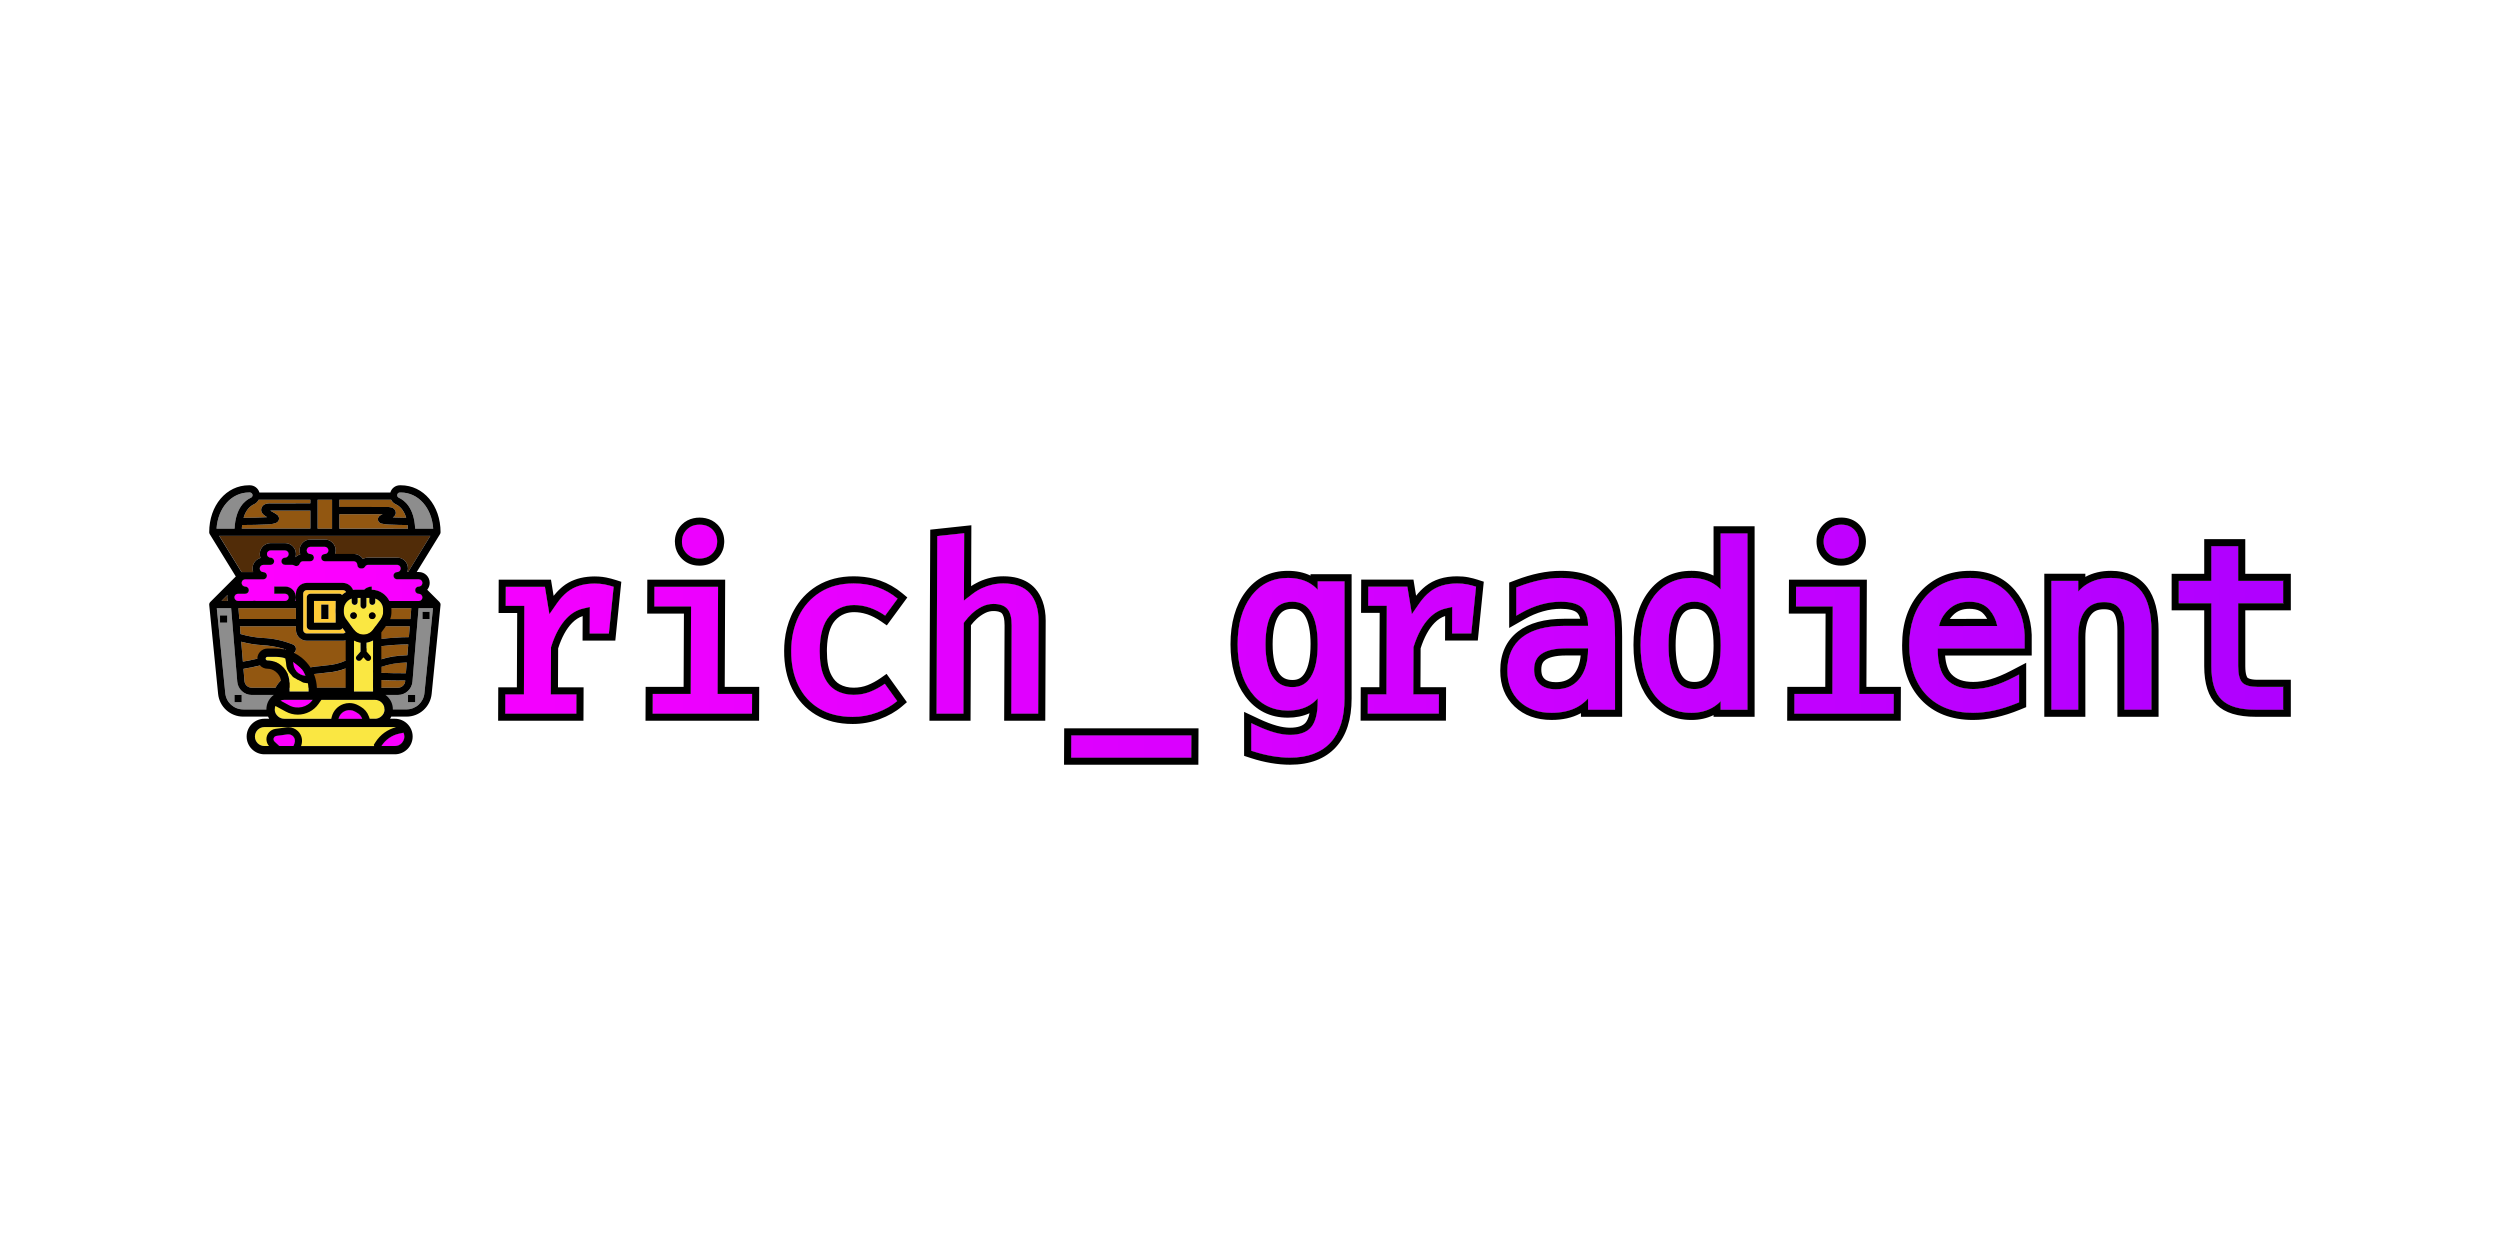<?xml version="1.0" encoding="UTF-8"?>
<svg id="rich-gradient-transparenty" xmlns="http://www.w3.org/2000/svg" viewBox="0 0 1280 640">
  <defs>
    <linearGradient id='a' gradientUnits='objectBoundingBox' x1='0' y1='0' x2='1' y2='1'>
      <stop offset='0' stop-color='#ff00ff'>
        <animate attributeName="stop-color"
          values="#ff00ff;#af00ff;#5f00ff;#0090ff;#00ffff;#00ff00;#99ff00;#ffff00;#ff8800;#ff0000;#ff00ff;"
          dur="20s" repeatCount="indefinite">
        </animate>
      </stop>
      <stop offset='10' stop-color='#af00ff'>
        <animate attributeName="stop-color"
          values="#af00ff;#5f00ff;#0088ff;#00ffff;#00ff00;#99ff00;#ffff00;#ff8800;#ff0000;#ff00ff;#af00ff;"
          dur="20s" repeatCount="indefinite">
        </animate>
      </stop>
      <stop offset='20' stop-color='#5f00ff'>
        <animate attributeName="stop-color"
          values="#5f00ff;#0090ff;#00ffff;#00ff00;#99ff00;#ffff00;#ff8800;#ff0000;#ff00ff;#af00ff;#5f00ff;"
          dur="20s" repeatCount="indefinite">
        </animate>
      </stop>
      <animateTransform attributeName="gradientTransform" type="rotate" from="0 .5 .5"
        to="360 .5 .5"
        dur="20s" repeatCount="indefinite" />
    </linearGradient>
    <linearGradient id='b' gradientUnits='objectBoundingBox' x1='0' y1='1' x2='1' y2='1'>
      <stop offset='0' stop-color='#ff00ff'>
        <animate attributeName="stop-color"
          values="#ff00ff;#af00ff;#5f00ff;#0090ff;#00ffff;#00ff00;#99ff00;#ffff00;#ff8800;#ff0000;#ff00ff;"
          dur="20s" repeatCount="indefinite">
        </animate>
      </stop>
      <stop offset='20' stop-color='#af00ff' stop-opacity="10">
        <animate attributeName="stop-color"
          values="#af00ff;#5f00ff;#0088ff;#00ffff;#00ff00;#99ff00;#ffff00;#ff8800;#ff0000;#ff00ff;#af00ff;"
          dur="20s" repeatCount="indefinite">
        </animate>
      </stop>
      <animateTransform attributeName="gradientTransform" type="rotate"
        values="360 .5 .5;0 .5 .5" class="ignore"
        dur="20s" repeatCount="indefinite" />
    </linearGradient>
    <radialGradient id="radial-gradient" cx="640" cy="320" fx="640" fy="320" r="432.15"
      gradientTransform="translate(0 128) scale(1 .6)" gradientUnits="userSpaceOnUse">
      <stop offset="0" stop-color="#4c4c4c" />
      <stop offset="1" stop-color="#000" />
    </radialGradient>
    <style>
      .gradient-a {
      fill: url(#a);
      }

      .gradient-b {
      fill: url(#b);
      }

      .dark-brown {
      fill: #512c08;
      }

      .cls-2 {
      fill: url(#radial-gradient);
      }

      .brass {
      fill: #ffcb37;
      }

      .light-brown {
      fill: #925711;
      }

      .cls-5 {
      fill: #fff;
      }

      .yellow {
      fill: #fae742;
      }

      .metal {
      fill: #8d8d8d;
      }

      .black {
      fill: #000;
      }
    </style>
  </defs>
  <path id="light-brown" class="light-brown"
    d="M144.77,333.26c-6.61,2.5-13.45,4.34-20.42,5.5l-.85-10.19c3.53.94,7.15,1.55,10.8,1.76,4.12.23,8.2.97,12.14,2.2-.52.26-1.09.5-1.67.73ZM190.4,343.93c.04.17.2.29.37.28,6.17.47,11.08.49,17.05.49l.46-5.51c-7.14.24-12.5,1.56-17.55,4.28-.18.09-.37.2-.32.45ZM140.41,316.94h11.11v-5.55h-29.45l.46,5.55h17.88ZM186.72,332.27c-.11,2.89-1.65,5.54-4.11,7.07-4.37,2.85-9.39,4.56-14.6,4.96-1.13.14-2.27.27-3.4.39-3.62.27-7.2.91-10.69,1.91-1.91.62-6,2.27-8.5,5.51h58.36c1.92-.01,3.52-1.48,3.69-3.39l.03-.31c-5.91,0-10.81-.03-16.97-.5-2.23-.11-3.95-2.02-3.84-4.25.07-1.44.91-2.74,2.19-3.4,5.76-3.1,11.73-4.56,19.69-4.77l.46-5.57c-7.49.1-14.96.83-22.32,2.22v.13ZM210.12,316.94l.46-5.55h-29.45v11.11c0,3.07-2.49,5.55-5.55,5.55h-18.51c-3.07,0-5.55-2.49-5.55-5.55v-1.85h-28.68l.28,3.31c.06.23.11.46.16.71,3.71,1.09,7.53,1.76,11.39,1.98,5.17.22,10.26,1.32,15.07,3.24,1.32.39,2.08,1.78,1.69,3.1-.15.5-.45.95-.87,1.27-1.32,1.06-2.8,1.88-4.4,2.45-6.96,2.64-14.16,4.57-21.5,5.76l.52,6.26c.17,1.91,1.77,3.38,3.69,3.39h12.21c2.03-3.98,6.21-7.23,11.7-9.03,3.73-1.08,7.56-1.78,11.44-2.07,1.11-.12,2.22-.25,3.33-.39,4.58-.31,9.01-1.78,12.87-4.26.81-.6,2.68-2.18,2.62-3.97v-.19c-.3-1.74.88-3.38,2.62-3.66.12-.02.25-.03.37-.04,7.7-1.45,15.5-2.21,23.33-2.3l.46-5.57h-24.98v-3.7h25.29ZM201.49,270.67h7.23c.04-.07.08-.14.11-.21-.04-.57-.09-1.12-.15-1.64-3.66-.01-4.9-.06-9-.23l-.51-.02c-1.31,0-2.6-.18-3.87-.51-.63-.16-1.18-.55-1.53-1.09-.27-.49-.35-1.07-.23-1.62.21-.69.71-1.26,1.36-1.58.34-.19.69-.35,1.04-.51-6.54,0-15.48,0-22.21,0v7.4h27.76ZM197.89,259.58c.74-.04,1.48.02,2.21.19,1.5.21,2.59,1.52,2.53,3.03-.16.9-.72,1.69-1.52,2.14,2.83.12,4.17.16,6.85.18-1.3-4.35-3.65-6.15-5.26-6.88-1.1-.49-1.96-1.34-2.48-2.37h-26.49v3.7c7.31,0,17.23,0,23.85.01h.32ZM135.06,263.61c-.73-.57-1.22-1.41-1.35-2.33-.05-1.51.94-2.86,2.39-3.28.76-.23,1.55-.32,2.35-.28h.32c6.04-.01,13.52-.01,20.15-.01v-1.85h-26.49c-.53,1.03-1.39,1.88-2.48,2.37-1.6.73-3.96,2.53-5.25,6.88,4.3-.02,7.93-.09,12.06-.31-.6-.34-1.17-.74-1.7-1.18ZM158.92,261.41c-6.63,0-14.11,0-20.14.02h-.44c.37.23.78.45,1.19.68.73.38,1.44.81,2.11,1.28,1.07.62,1.51,1.94,1.03,3.07-.3.61-.84,1.08-1.48,1.31-1.28.45-2.63.69-3.99.7-4.55.25-8.46.32-13.25.33-.07.59-.13,1.2-.16,1.85h35.12v-9.25ZM170.03,255.86h-7.4v14.81h7.4v-14.81Z" />
  <path id="dark-brown" class="dark-brown"
    d="M116.35,306.15c.07.88.31,1.54.31,1.54h-3.25l3.09-3.09s-.21.67-.15,1.54ZM220.27,274.39s-.01,0-.02-.01h-107.99l11.4,18.52s.07,0,.1,0h5.87c-1.02-2.89.49-6.06,3.38-7.09.13-.05.26-.09.39-.12-1.13-2.85.27-6.08,3.12-7.21.65-.26,1.34-.39,2.05-.39h7.4c3.07,0,5.55,2.49,5.55,5.55,0,.57-.09,1.14-.26,1.68,0,0,0,0,0,0,.69-.71,1.55-1.22,2.5-1.48-.26-.65-.39-1.35-.39-2.05,0-3.07,2.49-5.55,5.55-5.55h7.4c3.07,0,5.55,2.49,5.55,5.55,0,.63-.11,1.26-.32,1.85h9.57c1.9,0,3.67.97,4.68,2.57.83-.47,1.77-.72,2.72-.72h14.81c3.07,0,5.55,2.49,5.55,5.55,0,.63-.11,1.26-.32,1.85h.41l11.33-18.43s-.04-.05-.06-.07Z" />
  <path id="grey" class="metal"
    d="M214.45,311.39h-.06s-.06.08-.09.13l-3.12,37.5c-.34,3.83-3.54,6.77-7.39,6.79h-74.92c-3.84-.02-7.04-2.96-7.38-6.79l-3.13-37.46c-.06-.06-.12-.11-.18-.17h-7.18l4.35,43.5c.46,4.74,4.45,8.34,9.21,8.33h83.55c4.76.01,8.75-3.59,9.21-8.33l4.36-43.5h-7.22ZM116.35,318.8h-3.7v-3.7h3.7v3.7ZM123.75,359.52h-3.7v-3.7h3.7v3.7ZM212.6,359.52h-3.7v-3.7h3.7v3.7ZM216.3,316.94v-3.7h3.7v3.7h-3.7ZM110.86,270.67c.72-10.67,7.61-18.51,16.6-18.51h.46c.77,0,1.4.63,1.4,1.41-.01.57-.36,1.08-.89,1.3-2.96,1.35-7.82,5.17-8.33,15.81h-9.24ZM221.79,270.67h-9.24c-.51-10.64-5.37-14.46-8.33-15.81-.53-.22-.87-.73-.88-1.3,0-.77.63-1.4,1.4-1.4h.45c8.98,0,15.88,7.84,16.6,18.51ZM208.83,270.34c-.17-.49-.29-1.01-.37-1.52.08,0,.15,0,.24,0,.06.49.1.99.14,1.52ZM129.33,258.55c-.14.14-.27.28-.43.42-.29.26-.7.52-1.17.79.55-.53,1.09-.92,1.59-1.21Z" />
  <path id="brass-lock" class="brass"
    d="M179.17,319.58l-1.74-2.38-.22-.29c-.75-1.02-1.14-2.23-1.14-3.49v-1.34c0-1.42.52-2.72,1.36-3.74.17-.21.36-.41.55-.59,0,0,.01,0,.02-.01.19-.17.39-.34.6-.49.05-.03.1-.06.15-.1.01,0,.02-.01.03-.02.13-.09.26-.17.4-.24-.08.84-.25,1.82-.58,2.56-.09.19-.19.37-.29.55.16-.08.33-.18.48-.27-.25,2.25.68,6.99.38,9.86ZM171.82,312.08v1.34c0,.34.02.67.05,1v4.38h-11.11v-11.11h11.11v3.34c-.04.34-.05.69-.05,1.05ZM168.18,309.54h-3.7v7.4h3.7v-7.4ZM173.73,322.5h-14.81c-1.02,0-1.85-.83-1.85-1.85v-14.81c0-1.02.83-1.85,1.85-1.85h14.81c.55,0,1.04.25,1.38.63.63-.58,1.33-1.09,2.09-1.51-.31-.58-.92-.97-1.62-.97h-18.51c-1.02,0-1.85.83-1.85,1.85v18.51c0,1.02.83,1.85,1.85,1.85h18.51c.54,0,1.02-.24,1.36-.61l-1.6-2.2c-.32.57-.91.96-1.61.96Z" />
  <path id="yellow" class="yellow"
    d="M136.02,337.23c0-.5.42-.92.93-.92h4.27c1.91,0,3.81.33,5.6.96l.41,3.36c.52,4.21,3.82,7.6,8.03,8.25l2.33.36c.29,1.23.44,2.51.44,3.8v1.01h-9.76v-4.38c0-3.5-1.57-6.77-4.3-8.97l-.2-.16c-1.92-1.55-4.34-2.4-6.81-2.4-.51,0-.93-.41-.93-.92ZM138.57,381.96l-.04-.03c-.97-.89-1.52-2.16-1.52-3.47,0-2.35,1.76-4.37,4.1-4.69l5.65-.78c1.97-.27,4,.41,5.41,1.81,1.77,1.77,2.35,4.43,1.46,6.78l-.15.37h38.34c2.31-4.7,6.61-8.12,11.81-9.27l.18-.04s-.01-.06-.02-.09c0,0,0,0,0,0-.25-.09-.51-.17-.78-.22-.28-.05-.56-.08-.85-.08h-13.53c-.37,0-.75,0-1.14,0h-28.52s-.06.02-.09.02c-.28.05-.72.03-1.24-.02h-22.28c-2.68,0-4.85,2.18-4.85,4.85s2.17,4.85,4.85,4.85h3.2ZM188.59,368.01h3.44c2.68,0,4.86-2.17,4.86-4.85s-2.18-4.85-4.86-4.85h-28.32l-.72,1.16c-2.33,3.75-6.36,5.83-10.51,5.83-2,0-4.03-.49-5.9-1.5l-5.36-2.91c-.36.67-.57,1.45-.57,2.27,0,2.68,2.18,4.85,4.86,4.85h24.74c.47-3.16,2.66-5.87,5.74-6.95,2.4-.84,5.06-.61,7.27.66l1.14.65c2.15,1.23,3.65,3.3,4.19,5.65ZM177.22,316.91c-.75-1.02-1.14-2.23-1.14-3.49v-1.34c0-2.59,1.68-4.8,4.01-5.6v1.73c0,.84.68,1.52,1.52,1.52s1.52-.68,1.52-1.52v-2.06h1.48v3.93c0,.84.68,1.52,1.52,1.52s1.52-.68,1.52-1.52v-3.93h1.48v2.06c0,.84.68,1.52,1.52,1.52s1.52-.68,1.52-1.52v-1.73c2.33.81,4.01,3.01,4.01,5.6v1.34c0,1.26-.39,2.47-1.14,3.49l-4.07,5.57c-1.12,1.53-2.93,2.45-4.83,2.45s-3.71-.92-4.83-2.45l-4.07-5.57ZM188.84,315.26c0,.95.78,1.73,1.74,1.73s1.74-.78,1.74-1.73-.78-1.73-1.74-1.73-1.74.78-1.74,1.73ZM179.24,315.19c0,.95.78,1.73,1.74,1.73s1.74-.78,1.74-1.73-.78-1.73-1.74-1.73-1.74.78-1.74,1.73ZM184.6,333.61v-4.56c-1.18-.18-2.32-.56-3.36-1.12v26.13h9.76v-26.13c-1.04.56-2.17.95-3.36,1.12v4.56l1.98,2.23c.55.63.5,1.58-.13,2.14-.29.26-.65.39-1.01.39-.42,0-.84-.18-1.14-.51l-1.23-1.38-1.23,1.38c-.3.33-.72.51-1.14.51-.36,0-.72-.13-1.01-.39-.63-.55-.68-1.51-.12-2.14l1.98-2.23Z" />
  <path id="gradient-a" class="gradient-a"
    d="M154.54,342.65c.17.22.33.44.48.66.02.02.03.05.05.07.14.2.27.41.38.6.33.58.64,1.22,1.01,2.02l-.25-.04s0,0,0,0l-.49-.07c-.67-.1-1.29-.32-1.88-.6,0,0,0,0,0,0-.73-.36-1.38-.85-1.93-1.45h0c-.89-.97-1.5-2.21-1.67-3.57l-.17-1.41c.59.36,2.22,1.73,2.76,2.17.74.59,1.27,1.11,1.71,1.63ZM279,300.43h-20.05l-.04,9.78h9.53l-.19,45.33h-9.53l-.04,9.85h36.41l.04-9.85h-13.11l.1-24.12.12-.39c1.97-6.26,4.67-11.17,8.02-14.61,2.44-2.5,5.24-4.13,8.33-4.84l3.35-.77h0l-.06,13.55h9.84l2.44-23.93c-1.51-.49-3.05-.89-4.58-1.2-1.52-.31-3.27-.46-5.19-.46-5.64,0-10.31,1.44-13.89,4.27-1.96,1.55-3.77,3.52-5.4,5.86l-3.84,5.54h0s0,0,0,0l-2.29-14.01ZM148.03,361.13c4.18,2.28,9.37,1.02,12.08-2.82h-14.6c-.69,0-1.34.15-1.93.4l4.45,2.42ZM151.52,307.69v-1.85c0,.65-.12,1.27-.32,1.85h.32ZM201.49,294.73c0-1.02.83-1.85,1.85-1.85.13,0,.25-.01.37-.04.84-.17,1.48-.92,1.48-1.81s-.63-1.64-1.48-1.81c-.12-.02-.25-.04-.37-.04h-14.81c-.66,0-1.26.35-1.59.93-.33.57-.94.92-1.6.93h-.51c-1.02,0-1.85-.83-1.85-1.85s-.83-1.85-1.85-1.85h-14.81c-1.02,0-1.85-.83-1.85-1.85s.83-1.85,1.85-1.85,1.85-.83,1.85-1.85-.83-1.85-1.85-1.85h-7.4c-1.02,0-1.85.83-1.85,1.85s.83,1.85,1.85,1.85,1.85.83,1.85,1.85-.83,1.85-1.85,1.85h-3.7c-.78,0-1.48.51-1.74,1.25-.34.96-1.39,1.47-2.36,1.13-.15-.05-.29-.12-.42-.21-.31-.21-.67-.32-1.04-.32h-3.7c-1.02,0-1.85-.83-1.85-1.85s.83-1.85,1.85-1.85,1.85-.83,1.85-1.85-.83-1.85-1.85-1.85h-7.4c-1.02,0-1.85.83-1.85,1.85s.83,1.85,1.85,1.85,1.85.83,1.85,1.85-.83,1.85-1.85,1.85h-3.7c-1.02,0-1.85.83-1.85,1.85s.83,1.85,1.85,1.85,1.85.83,1.85,1.85-.83,1.85-1.85,1.85h-9.25c-1.02,0-1.85.83-1.85,1.85s.83,1.85,1.85,1.85,1.85.83,1.85,1.85-.83,1.85-1.85,1.85h-3.7c-1.02,0-1.85.83-1.85,1.85s.83,1.85,1.85,1.85h7.4c.16,0,.31-.03.46-.07.3-.08.62-.08.93,0,.15.04.3.07.46.07h14.81c1.02,0,1.85-.83,1.85-1.85s-.83-1.85-1.85-1.85h-5.55v-3.7h5.55c3.07,0,5.55,2.49,5.55,5.55v-1.85c0-3.07,2.49-5.55,5.55-5.55h18.21s.33,0,.33,0c.25,0,.5.03.74.06.49.07.97.2,1.41.39.14.06.27.13.41.2.03.01.05.02.08.04.08.04.15.09.22.13.08.05.16.09.24.14.3.2.58.43.83.69,0,0,0,0,0,0,.12.12.23.24.34.37h0c.1.12.19.25.28.38.01.02.02.03.03.04h0s.04.07.06.1c0,0,0,0,0,0,.07.11.15.23.21.35h0c.03.05.05.11.08.16.05.11.11.21.15.32,0,0,0,0,0,0,.02.05.04.1.05.15.42-.05.85-.09,1.29-.09h4.44c.5-.5,1.1-.9,1.76-1.17.02,0,.04-.01.06-.02.15-.06.3-.12.45-.16.04-.01.08-.02.12-.03.13-.04.27-.08.4-.1.08-.02.17-.03.25-.04.1-.02.2-.03.3-.04.19-.02.37-.03.57-.03v1.62c3.97.08,7.39,2.42,9.01,5.79h15.05c1.02,0,1.85-.83,1.85-1.85s-.83-1.85-1.85-1.85c-.26,0-.5-.05-.72-.15-.66-.28-1.13-.94-1.13-1.71s.47-1.42,1.13-1.71c.22-.09.47-.15.72-.15,1.02,0,1.85-.83,1.85-1.85s-.83-1.85-1.85-1.85h-11.11c-1.02,0-1.85-.83-1.85-1.85ZM942.64,285.97c2.73,0,4.87-.82,6.56-2.52,1.69-1.69,2.51-3.72,2.52-6.21.01-2.48-.8-4.49-2.47-6.15-1.67-1.65-3.81-2.46-6.54-2.46s-4.77.8-6.47,2.46c-1.71,1.66-2.54,3.67-2.55,6.15-.01,2.49.81,4.52,2.5,6.21,1.69,1.7,3.8,2.52,6.45,2.52ZM548.43,387.91h61.51l.05-11.38h-61.51l-.05,11.38ZM182.9,365l-1.14-.66c-1.44-.83-3.18-.98-4.75-.42-.23.08-.45.18-.67.29-.11.06-.21.12-.32.18-.1.06-.2.11-.3.18-.15.1-.29.21-.42.32-.04.04-.09.07-.14.11-.16.14-.31.29-.45.44-.01.02-.03.03-.05.05-.62.69-1.07,1.53-1.3,2.45,0,.03.02.05.03.08h12.04c-.46-1.25-1.33-2.33-2.53-3.01ZM515.78,311.78c1.46,1.7,2.2,4.52,2.18,8.4l-.19,45.22h13.78l.2-47.36c.03-6.08-1.47-10.88-4.44-14.25-2.96-3.36-7.55-5.07-13.64-5.07-3.71,0-7.37.82-10.89,2.43-1.71.78-3.33,1.77-4.84,2.93l-4.41,3.4h0s0,0,0,0l.14-34.48-13.79,1.48-.38,90.92h13.78l.19-46.47.53-.72c1.03-1.4,2.24-2.75,3.58-4,1.58-1.46,3.32-2.67,5.18-3.6,1.89-.93,3.81-1.38,5.88-1.38h0c3.27,0,5.66.86,7.13,2.55ZM367.42,355.3l.23-54.87h-32.6l-.04,10.09h18.82l-.19,44.78h-19.44l-.04,10.09h50.88l.04-10.09h-17.65ZM351.66,283.45c1.69,1.7,3.8,2.52,6.45,2.52s4.87-.82,6.56-2.52c1.69-1.69,2.51-3.72,2.52-6.21.01-2.48-.8-4.49-2.47-6.15-1.67-1.65-3.81-2.46-6.54-2.46s-4.77.8-6.47,2.46c-1.71,1.66-2.54,3.67-2.55,6.15-.01,2.49.81,4.52,2.5,6.21ZM459.42,358.93l-6.36-8.86c-2.37,1.67-4.9,3.05-7.52,4.09-2.62,1.04-5.48,1.57-8.5,1.57h0c-3.34,0-6.36-.76-8.97-2.24-2.64-1.51-4.66-3.87-6.15-7.2-1.48-3.29-2.22-7.68-2.2-13.07.03-8.04,1.7-14.02,4.97-17.78,3.26-3.75,7.5-5.66,12.61-5.66h0c2.77,0,5.51.47,8.14,1.38,2.63.92,5.25,2.27,7.77,4.02l6.37-8.68c-3.09-2.57-6.54-4.53-10.25-5.84-3.71-1.3-7.83-1.96-12.24-1.96-6.65,0-12.43,1.52-17.18,4.52-4.75,3-8.44,7.14-10.97,12.3-2.53,5.17-3.83,11.12-3.86,17.69-.03,6.73,1.21,12.71,3.68,17.78,2.47,5.06,6.09,9.04,10.77,11.84,4.68,2.8,10.41,4.22,17.02,4.22,4.29,0,8.5-.76,12.52-2.24,4.03-1.49,7.5-3.47,10.33-5.88ZM674.64,297.63h13.75v59.98c0,9.78-2.39,17.34-7.09,22.49-4.75,5.19-11.75,7.82-20.81,7.82-2.91,0-5.99-.27-9.16-.81-3.16-.53-6.36-1.32-9.51-2.35l-1.2-.39v-14.16l2.48,1.17c3.54,1.66,6.78,2.9,9.65,3.69,2.81.77,5.41,1.16,7.74,1.16,4.97,0,8.6-1.31,10.77-3.9,2.24-2.68,3.38-7.12,3.38-13.22v-1.52c-1.2,1.36-2.55,2.5-4.05,3.4-3.09,1.87-6.86,2.82-11.22,2.82-7.84,0-14.18-3.18-18.86-9.46-4.56-6.12-6.87-14.35-6.87-24.47s2.31-18.41,6.87-24.53c4.68-6.28,11.02-9.46,18.86-9.46,4.3,0,8.03.88,11.07,2.63,1.54.88,2.94,2.01,4.2,3.37v-4.27ZM674.64,329.88c0-7.33-1.18-12.92-3.5-16.62-2.19-3.49-5.29-5.18-9.48-5.18-4.44,0-7.72,1.71-10.04,5.21-2.44,3.69-3.67,9.27-3.67,16.58s1.25,12.91,3.7,16.64c2.34,3.55,5.65,5.27,10.12,5.27,4.11,0,7.18-1.72,9.37-5.25,2.32-3.75,3.5-9.36,3.5-16.65ZM952.18,300.43h-32.6l-.04,10.09h18.82l-.19,44.78h-19.44l-.04,10.09h50.88l.04-10.09h-17.65l.23-54.87ZM880.97,273.08h13.75v90.28h-13.75v-4.32c-1.25,1.3-2.67,2.39-4.23,3.28-3.1,1.76-6.7,2.65-10.71,2.65-8.1,0-14.57-3.19-19.22-9.49-4.54-6.14-6.84-14.64-6.84-25.27s2.31-18.89,6.88-24.95c4.68-6.22,11.13-9.37,19.19-9.37,4.04,0,7.67.89,10.79,2.65,1.54.87,2.93,1.94,4.15,3.2v-28.67ZM880.97,330.44c0-7.55-1.21-13.29-3.61-17.06-2.26-3.57-5.48-5.3-9.82-5.3s-7.52,1.72-9.73,5.26c-2.34,3.75-3.53,9.5-3.53,17.09s1.19,13.34,3.53,17.09c2.21,3.54,5.39,5.26,9.73,5.26s7.56-1.74,9.82-5.32c2.39-3.79,3.61-9.52,3.61-17.03ZM1036.63,332.02h-44.49c-.07,7.32,1.42,12.59,4.43,15.74,3.24,3.39,7.74,5.04,13.77,5.04,3.09,0,6.38-.5,9.78-1.49,3.44-1,7.18-2.55,11.12-4.61l2.55-1.33v14.26l-1.08.44c-3.98,1.63-7.88,2.87-11.58,3.69-3.73.82-7.4,1.24-10.89,1.24-10.16,0-18.25-3.12-24.03-9.28-5.75-6.12-8.67-14.62-8.67-25.26s2.85-18.79,8.48-25.04c5.68-6.3,13.32-9.5,22.72-9.5,8.45,0,15.23,2.93,20.15,8.7,4.83,5.67,7.44,12.6,7.75,20.59v6.83ZM1022.6,320.5c-.63-3.14-1.97-5.93-4.01-8.31-2.37-2.76-5.74-4.1-10.31-4.1s-8.09,1.43-10.97,4.38c-2.42,2.48-3.91,5.14-4.5,8.08l29.79-.05ZM1169.27,308.87v-11.46h-23.32v-17.74h-13.75v17.74h-16.68v11.46h16.68v32.17c0,8,1.77,13.79,5.27,17.2,3.53,3.45,9.26,5.13,17.51,5.13h14.29v-11.69h-13.29c-3.84,0-6.49-.74-7.89-2.2-1.42-1.48-2.14-4.32-2.14-8.44v-32.17h23.32ZM1080.85,295.9c-4.57,0-8.6,1.01-11.99,3-1.79,1.05-3.39,2.38-4.79,3.95v-5.45h-13.75v65.96h13.75v-37.05c0-5.94,1.18-10.51,3.52-13.59,2.26-2.97,5.42-4.42,9.68-4.42,3.65,0,6.22,1.07,7.86,3.26,1.73,2.32,2.61,6.14,2.61,11.34v40.45h13.81v-40.45c0-8.82-1.7-15.57-5.06-20.04-3.47-4.63-8.74-6.97-15.65-6.97ZM825.96,313.31c.63,2.88.93,7.03.93,12.67v37.39h-13.81v-5.7c-1.69,1.85-3.61,3.34-5.72,4.46-3.57,1.89-7.93,2.85-12.95,2.85-6.79,0-12.32-1.97-16.43-5.86-4.14-3.91-6.23-9.19-6.23-15.69,0-7.49,2.58-13.28,7.68-17.22,4.96-3.83,12.23-5.77,21.62-5.77h12.03c-.05-4.37-1.14-7.55-3.22-9.43-2.15-1.94-5.77-2.92-10.77-2.92-3.32,0-6.73.48-10.13,1.44-3.42.96-6.79,2.39-10.04,4.24l-2.61,1.49v-14.47l1.12-.43c3.86-1.48,7.62-2.6,11.17-3.34,3.58-.75,7.1-1.12,10.48-1.12,5.37,0,10.06.81,13.92,2.42,3.94,1.64,7.18,4.14,9.63,7.43,1.55,2.04,2.67,4.59,3.32,7.56ZM813.09,331.96h-11.25c-5.6,0-9.81.96-12.53,2.84-2.55,1.77-3.79,4.38-3.79,7.97,0,3.28.93,5.72,2.84,7.47,1.92,1.77,4.7,2.66,8.25,2.66,5.15,0,9.07-1.72,11.99-5.25,2.96-3.59,4.48-8.69,4.51-15.16v-.53ZM204.88,381.13c1.29-.87,2.14-2.35,2.14-4.02,0-.7-.15-1.36-.42-1.96l-1.15.25-1.15.25s-.03.01-.05.01c-.45.1-.9.22-1.33.36-.27.09-.52.2-.78.3-.18.07-.36.13-.54.21-.35.15-.68.33-1.01.51-.08.04-.16.08-.24.12-.38.22-.75.45-1.11.7-.02.01-.04.03-.06.04-1.52,1.06-2.81,2.41-3.82,3.98,0,.02.02.05.02.07h6.79c.67,0,1.31-.14,1.89-.38.29-.12.57-.27.82-.45ZM143.04,381.96h7.21l.55-1.44c.47-1.23.16-2.63-.77-3.56-.75-.74-1.82-1.09-2.85-.95l-5.65.78c-.84.12-1.48.83-1.48,1.68,0,.47.2.92.55,1.24l2.45,2.26ZM746.01,298.73c-5.64,0-10.31,1.44-13.89,4.27-1.96,1.55-3.77,3.52-5.4,5.86l-3.84,5.54-2.29-14.01h-20.05l-.04,9.78h9.53l-.19,45.33h-9.53l-.04,9.85h36.41l.04-9.85h-13.11l.1-24.12.12-.39c1.97-6.26,4.67-11.17,8.02-14.61,2.44-2.5,5.24-4.13,8.33-4.84l3.35-.77-.06,13.55h9.84l2.44-23.93c-1.51-.49-3.05-.89-4.58-1.2-1.52-.31-3.27-.46-5.19-.46Z" />
  <path id="gradient-b" class="gradient-b"
    d="M154.54,342.65c.17.22.33.44.48.66.02.02.03.05.05.07.14.2.27.41.38.6.33.58.64,1.22,1.01,2.02l-.25-.04s0,0,0,0l-.49-.07c-.67-.1-1.29-.32-1.88-.6,0,0,0,0,0,0-.73-.36-1.38-.85-1.93-1.45h0c-.89-.97-1.5-2.21-1.67-3.57l-.17-1.41c.59.36,2.22,1.73,2.76,2.17.74.59,1.27,1.11,1.71,1.63ZM279,300.43h-20.05l-.04,9.78h9.53l-.19,45.33h-9.53l-.04,9.85h36.41l.04-9.85h-13.11l.1-24.12.12-.39c1.97-6.26,4.67-11.17,8.02-14.61,2.44-2.5,5.24-4.13,8.33-4.84l3.35-.77h0l-.06,13.55h9.84l2.44-23.93c-1.51-.49-3.05-.89-4.58-1.2-1.52-.31-3.27-.46-5.19-.46-5.64,0-10.31,1.44-13.89,4.27-1.96,1.55-3.77,3.52-5.4,5.86l-3.84,5.54h0s0,0,0,0l-2.29-14.01ZM148.03,361.13c4.18,2.28,9.37,1.02,12.08-2.82h-14.6c-.69,0-1.34.15-1.93.4l4.45,2.42ZM151.52,307.69v-1.85c0,.65-.12,1.27-.32,1.85h.32ZM201.49,294.73c0-1.02.83-1.85,1.85-1.85.13,0,.25-.01.37-.04.84-.17,1.48-.92,1.48-1.81s-.63-1.64-1.48-1.81c-.12-.02-.25-.04-.37-.04h-14.81c-.66,0-1.26.35-1.59.93-.33.57-.94.92-1.6.93h-.51c-1.02,0-1.85-.83-1.85-1.85s-.83-1.85-1.85-1.85h-14.81c-1.02,0-1.85-.83-1.85-1.85s.83-1.85,1.85-1.85,1.85-.83,1.85-1.85-.83-1.85-1.85-1.85h-7.4c-1.02,0-1.85.83-1.85,1.85s.83,1.85,1.85,1.85,1.85.83,1.85,1.85-.83,1.85-1.85,1.85h-3.7c-.78,0-1.48.51-1.74,1.25-.34.96-1.39,1.47-2.36,1.13-.15-.05-.29-.12-.42-.21-.31-.21-.67-.32-1.04-.32h-3.7c-1.02,0-1.85-.83-1.85-1.85s.83-1.85,1.85-1.85,1.85-.83,1.85-1.85-.83-1.85-1.85-1.85h-7.4c-1.02,0-1.85.83-1.85,1.85s.83,1.85,1.85,1.85,1.85.83,1.85,1.85-.83,1.85-1.85,1.85h-3.7c-1.02,0-1.85.83-1.85,1.85s.83,1.85,1.85,1.85,1.85.83,1.85,1.85-.83,1.85-1.85,1.85h-9.25c-1.02,0-1.85.83-1.85,1.85s.83,1.85,1.85,1.85,1.85.83,1.85,1.85-.83,1.85-1.85,1.85h-3.7c-1.02,0-1.85.83-1.85,1.85s.83,1.85,1.85,1.85h7.4c.16,0,.31-.03.46-.07.3-.08.62-.08.93,0,.15.04.3.07.46.07h14.81c1.02,0,1.85-.83,1.85-1.85s-.83-1.85-1.85-1.85h-5.55v-3.7h5.55c3.07,0,5.55,2.49,5.55,5.55v-1.85c0-3.07,2.49-5.55,5.55-5.55h18.21s.33,0,.33,0c.25,0,.5.03.74.06.49.07.97.2,1.41.39.14.06.27.13.41.2.03.01.05.02.08.04.08.04.15.09.22.13.08.05.16.09.24.14.3.2.58.43.83.69,0,0,0,0,0,0,.12.12.23.24.34.37h0c.1.12.19.25.28.38.01.02.02.03.03.04h0s.04.07.06.1c0,0,0,0,0,0,.07.11.15.23.21.35h0c.03.05.05.11.08.16.05.11.11.21.15.32,0,0,0,0,0,0,.02.05.04.1.05.15.42-.05.85-.09,1.29-.09h4.44c.5-.5,1.1-.9,1.76-1.17.02,0,.04-.01.06-.02.15-.06.3-.12.45-.16.04-.01.08-.02.12-.03.13-.04.27-.08.4-.1.08-.02.17-.03.25-.04.1-.02.2-.03.3-.04.19-.02.37-.03.57-.03v1.62c3.97.08,7.39,2.42,9.01,5.79h15.05c1.02,0,1.85-.83,1.85-1.85s-.83-1.85-1.85-1.85c-.26,0-.5-.05-.72-.15-.66-.28-1.13-.94-1.13-1.71s.47-1.42,1.13-1.71c.22-.09.47-.15.72-.15,1.02,0,1.85-.83,1.85-1.85s-.83-1.85-1.85-1.85h-11.11c-1.02,0-1.85-.83-1.85-1.85ZM942.64,285.97c2.73,0,4.87-.82,6.56-2.52,1.69-1.69,2.51-3.72,2.52-6.21.01-2.48-.8-4.49-2.47-6.15-1.67-1.65-3.81-2.46-6.54-2.46s-4.77.8-6.47,2.46c-1.71,1.66-2.54,3.67-2.55,6.15-.01,2.49.81,4.52,2.5,6.21,1.69,1.7,3.8,2.52,6.45,2.52ZM548.43,387.91h61.51l.05-11.38h-61.51l-.05,11.38ZM182.9,365l-1.14-.66c-1.44-.83-3.18-.98-4.75-.42-.23.08-.45.18-.67.29-.11.06-.21.12-.32.18-.1.06-.2.11-.3.18-.15.1-.29.21-.42.32-.04.04-.09.07-.14.11-.16.14-.31.29-.45.44-.01.02-.03.03-.05.05-.62.69-1.07,1.53-1.3,2.45,0,.03.02.05.03.08h12.04c-.46-1.25-1.33-2.33-2.53-3.01ZM515.78,311.78c1.46,1.7,2.2,4.52,2.18,8.4l-.19,45.22h13.78l.2-47.36c.03-6.08-1.47-10.88-4.44-14.25-2.96-3.36-7.55-5.07-13.64-5.07-3.71,0-7.37.82-10.89,2.43-1.71.78-3.33,1.77-4.84,2.93l-4.41,3.4h0s0,0,0,0l.14-34.48-13.79,1.48-.38,90.92h13.78l.19-46.47.53-.72c1.03-1.4,2.24-2.75,3.58-4,1.58-1.46,3.32-2.67,5.18-3.6,1.89-.93,3.81-1.38,5.88-1.38h0c3.27,0,5.66.86,7.13,2.55ZM367.42,355.3l.23-54.87h-32.6l-.04,10.09h18.82l-.19,44.78h-19.44l-.04,10.09h50.88l.04-10.09h-17.65ZM351.66,283.45c1.69,1.7,3.8,2.52,6.45,2.52s4.87-.82,6.56-2.52c1.69-1.69,2.51-3.72,2.52-6.21.01-2.48-.8-4.49-2.47-6.15-1.67-1.65-3.81-2.46-6.54-2.46s-4.77.8-6.47,2.46c-1.71,1.66-2.54,3.67-2.55,6.15-.01,2.49.81,4.52,2.5,6.21ZM459.42,358.93l-6.36-8.86c-2.37,1.67-4.9,3.05-7.52,4.09-2.62,1.04-5.48,1.57-8.5,1.57h0c-3.34,0-6.36-.76-8.97-2.24-2.64-1.51-4.66-3.87-6.15-7.2-1.48-3.29-2.22-7.68-2.2-13.07.03-8.04,1.7-14.02,4.97-17.78,3.26-3.75,7.5-5.66,12.61-5.66h0c2.77,0,5.51.47,8.14,1.38,2.63.92,5.25,2.27,7.77,4.02l6.37-8.68c-3.09-2.57-6.54-4.53-10.25-5.84-3.71-1.3-7.83-1.96-12.24-1.96-6.65,0-12.43,1.52-17.18,4.52-4.75,3-8.44,7.14-10.97,12.3-2.53,5.17-3.83,11.12-3.86,17.69-.03,6.73,1.21,12.71,3.68,17.78,2.47,5.06,6.09,9.04,10.77,11.84,4.68,2.8,10.41,4.22,17.02,4.22,4.29,0,8.5-.76,12.52-2.24,4.03-1.49,7.5-3.47,10.33-5.88ZM674.64,297.63h13.75v59.98c0,9.78-2.39,17.34-7.09,22.49-4.75,5.19-11.75,7.82-20.81,7.82-2.91,0-5.99-.27-9.16-.81-3.16-.53-6.36-1.32-9.51-2.35l-1.2-.39v-14.16l2.48,1.17c3.54,1.66,6.78,2.9,9.65,3.69,2.81.77,5.41,1.16,7.74,1.16,4.97,0,8.6-1.31,10.77-3.9,2.24-2.68,3.38-7.12,3.38-13.22v-1.52c-1.2,1.36-2.55,2.5-4.05,3.4-3.09,1.87-6.86,2.82-11.22,2.82-7.84,0-14.18-3.18-18.86-9.46-4.56-6.12-6.87-14.35-6.87-24.47s2.31-18.41,6.87-24.53c4.68-6.28,11.02-9.46,18.86-9.46,4.3,0,8.03.88,11.07,2.63,1.54.88,2.94,2.01,4.2,3.37v-4.27ZM674.64,329.88c0-7.33-1.18-12.92-3.5-16.62-2.19-3.49-5.29-5.18-9.48-5.18-4.44,0-7.72,1.71-10.04,5.21-2.44,3.69-3.67,9.27-3.67,16.58s1.25,12.91,3.7,16.64c2.34,3.55,5.65,5.27,10.12,5.27,4.11,0,7.18-1.72,9.37-5.25,2.32-3.75,3.5-9.36,3.5-16.65ZM952.18,300.43h-32.6l-.04,10.09h18.82l-.19,44.78h-19.44l-.04,10.09h50.88l.04-10.09h-17.65l.23-54.87ZM880.97,273.08h13.75v90.28h-13.75v-4.32c-1.25,1.3-2.67,2.39-4.23,3.28-3.1,1.76-6.7,2.65-10.71,2.65-8.1,0-14.57-3.19-19.22-9.49-4.54-6.14-6.84-14.64-6.84-25.27s2.31-18.89,6.88-24.95c4.68-6.22,11.13-9.37,19.19-9.37,4.04,0,7.67.89,10.79,2.65,1.54.87,2.93,1.94,4.15,3.2v-28.67ZM880.97,330.44c0-7.55-1.21-13.29-3.61-17.06-2.26-3.57-5.48-5.3-9.82-5.3s-7.52,1.72-9.73,5.26c-2.34,3.75-3.53,9.5-3.53,17.09s1.19,13.34,3.53,17.09c2.21,3.54,5.39,5.26,9.73,5.26s7.56-1.74,9.82-5.32c2.39-3.79,3.61-9.52,3.61-17.03ZM1036.63,332.02h-44.49c-.07,7.32,1.42,12.59,4.43,15.74,3.24,3.39,7.74,5.04,13.77,5.04,3.09,0,6.38-.5,9.78-1.49,3.44-1,7.18-2.55,11.12-4.61l2.55-1.33v14.26l-1.08.44c-3.98,1.63-7.88,2.87-11.58,3.69-3.73.82-7.4,1.24-10.89,1.24-10.16,0-18.25-3.12-24.03-9.28-5.75-6.12-8.67-14.62-8.67-25.26s2.85-18.79,8.48-25.04c5.68-6.3,13.32-9.5,22.72-9.5,8.45,0,15.23,2.93,20.15,8.7,4.83,5.67,7.44,12.6,7.75,20.59v6.83ZM1022.6,320.5c-.63-3.14-1.97-5.93-4.01-8.31-2.37-2.76-5.74-4.1-10.31-4.1s-8.09,1.43-10.97,4.38c-2.42,2.48-3.91,5.14-4.5,8.08l29.79-.05ZM1169.27,308.87v-11.46h-23.32v-17.74h-13.75v17.74h-16.68v11.46h16.68v32.17c0,8,1.77,13.79,5.27,17.2,3.53,3.45,9.26,5.13,17.51,5.13h14.29v-11.69h-13.29c-3.84,0-6.49-.74-7.89-2.2-1.42-1.48-2.14-4.32-2.14-8.44v-32.17h23.32ZM1080.85,295.9c-4.57,0-8.6,1.01-11.99,3-1.79,1.05-3.39,2.38-4.79,3.95v-5.45h-13.75v65.96h13.75v-37.05c0-5.94,1.18-10.51,3.52-13.59,2.26-2.97,5.42-4.42,9.68-4.42,3.65,0,6.22,1.07,7.86,3.26,1.73,2.32,2.61,6.14,2.61,11.34v40.45h13.81v-40.45c0-8.82-1.7-15.57-5.06-20.04-3.47-4.63-8.74-6.97-15.65-6.97ZM825.96,313.31c.63,2.88.93,7.03.93,12.67v37.39h-13.81v-5.7c-1.69,1.85-3.61,3.34-5.72,4.46-3.57,1.89-7.93,2.85-12.95,2.85-6.79,0-12.32-1.97-16.43-5.86-4.14-3.91-6.23-9.19-6.23-15.69,0-7.49,2.58-13.28,7.68-17.22,4.96-3.83,12.23-5.77,21.62-5.77h12.03c-.05-4.37-1.14-7.55-3.22-9.43-2.15-1.94-5.77-2.92-10.77-2.92-3.32,0-6.73.48-10.13,1.44-3.42.96-6.79,2.39-10.04,4.24l-2.61,1.49v-14.47l1.12-.43c3.86-1.48,7.62-2.6,11.17-3.34,3.58-.75,7.1-1.12,10.48-1.12,5.37,0,10.06.81,13.92,2.42,3.94,1.64,7.18,4.14,9.63,7.43,1.55,2.04,2.67,4.59,3.32,7.56ZM813.09,331.96h-11.25c-5.6,0-9.81.96-12.53,2.84-2.55,1.77-3.79,4.38-3.79,7.97,0,3.28.93,5.72,2.84,7.47,1.92,1.77,4.7,2.66,8.25,2.66,5.15,0,9.07-1.72,11.99-5.25,2.96-3.59,4.48-8.69,4.51-15.16v-.53ZM204.88,381.13c1.29-.87,2.14-2.35,2.14-4.02,0-.7-.15-1.36-.42-1.96l-1.15.25-1.15.25s-.03.01-.05.01c-.45.1-.9.22-1.33.36-.27.09-.52.2-.78.3-.18.07-.36.13-.54.21-.35.15-.68.33-1.01.51-.08.04-.16.08-.24.12-.38.22-.75.45-1.11.7-.02.01-.04.03-.06.04-1.52,1.06-2.81,2.41-3.82,3.98,0,.02.02.05.02.07h6.79c.67,0,1.31-.14,1.89-.38.29-.12.57-.27.82-.45ZM143.04,381.96h7.21l.55-1.44c.47-1.23.16-2.63-.77-3.56-.75-.74-1.82-1.09-2.85-.95l-5.65.78c-.84.12-1.48.83-1.48,1.68,0,.47.2.92.55,1.24l2.45,2.26ZM746.01,298.73c-5.64,0-10.31,1.44-13.89,4.27-1.96,1.55-3.77,3.52-5.4,5.86l-3.84,5.54-2.29-14.01h-20.05l-.04,9.78h9.53l-.19,45.33h-9.53l-.04,9.85h36.41l.04-9.85h-13.11l.1-24.12.12-.39c1.97-6.26,4.67-11.17,8.02-14.61,2.44-2.5,5.24-4.13,8.33-4.84l3.35-.77-.06,13.55h9.84l2.44-23.93c-1.51-.49-3.05-.89-4.58-1.2-1.52-.31-3.27-.46-5.19-.46Z" />
  <path
    id="black" fill="black" 
    d="M164.47,309.54h3.7v7.4h-3.7v-7.4ZM180.98,313.46c-.96,0-1.74.78-1.74,1.73s.78,1.73,1.74,1.73,1.74-.78,1.74-1.73-.78-1.73-1.74-1.73ZM190.58,313.53c-.96,0-1.74.78-1.74,1.73s.78,1.73,1.74,1.73,1.74-.78,1.74-1.73-.78-1.73-1.74-1.73ZM208.9,359.52h3.7v-3.7h-3.7v3.7ZM112.65,318.8h3.7v-3.7h-3.7v3.7ZM371.07,351.67h17.65l-.07,17.36h0s-58.15,0-58.15,0h0s0,0,0,0l.07-17.36h19.44l.16-37.51h-18.82l.07-17.36h0s39.87,0,39.87,0h0s0,0,0,0l-.23,54.87ZM334.15,365.39h50.88l.04-10.09h-17.65l.23-54.87h-32.6l-.04,10.09h18.82l-.19,44.78h-19.44l-.04,10.09ZM535.39,318.04l-.13,31.68-.08,19.3h-21.05l.13-30.49.08-18.38c0-.83-.03-1.55-.1-2.19-.05-.52-.12-.97-.2-1.37,0,0,0,0,0-.01-.06-.29-.12-.55-.19-.78-.28-.94-.61-1.43-.8-1.66-.92-1.07-2.89-1.29-4.38-1.29s-2.88.32-4.27,1.01c-1.54.77-2.99,1.78-4.32,3-1.1,1.02-2.09,2.12-2.95,3.25l-.13,30.54-.08,18.36h-21.05l.41-97.82h0s18.79-2.02,18.79-2.02l2.27-.24-.13,31.18c.84-.57,1.72-1.07,2.61-1.54.48-.26.97-.52,1.46-.75,4-1.83,8.17-2.76,12.4-2.76,2.69,0,5.14.3,7.36.89.17.04.32.11.48.16,3.46,1.01,6.33,2.76,8.53,5.25,1.6,1.82,2.83,3.97,3.72,6.4,1.09,2.99,1.65,6.41,1.63,10.27ZM508.65,309.22h0c3.27,0,5.66.86,7.13,2.55,1.46,1.7,2.2,4.52,2.18,8.4l-.19,45.22h13.78l.2-47.36c.03-6.08-1.47-10.88-4.44-14.25-2.96-3.36-7.55-5.07-13.64-5.07-3.71,0-7.37.82-10.89,2.43-1.71.78-3.33,1.77-4.84,2.93l-4.41,3.4h0s0,0,0,0l.14-34.48-13.79,1.48-.38,90.92h13.78l.19-46.47.53-.72c1.03-1.4,2.24-2.75,3.58-4,1.58-1.46,3.32-2.67,5.18-3.6,1.89-.93,3.81-1.38,5.88-1.38h0ZM613.64,372.89l-.05,11.59-.03,7.06h-68.78s0,0,0,0l.03-7.06.05-11.59h0s68.78,0,68.78,0ZM548.43,387.91h61.51l.05-11.38h-61.51l-.05,11.38ZM220,313.24h-3.7v3.7h3.7v-3.7ZM224.97,308.19c.36.34.59.81.59,1.34,0,.06,0,.13,0,.19l-4.55,45.53c-.65,6.63-6.24,11.69-12.9,11.66h-7.79c-.17.38-.37.74-.59,1.09h2.45c5.02,0,9.1,4.09,9.1,9.1s-4.08,9.1-9.1,9.1h-66.8c-5.02,0-9.1-4.08-9.1-9.1s4.08-9.1,9.1-9.1h2.45c-.22-.35-.42-.71-.59-1.09h-12.68c-6.66.02-12.25-5.03-12.89-11.66l-4.55-45.53c-.06-.57.16-1.11.54-1.49h0s13.07-13.07,13.07-13.07l-13.34-21.67h0c-.17-.29-.28-.61-.28-.97,0-13.72,8.75-24.06,20.36-24.06h.45c2.33,0,4.29,1.57,4.9,3.7h67.04c.61-2.13,2.57-3.7,4.9-3.7h.45c11.61,0,20.36,10.35,20.36,24.06,0,.41-.14.79-.37,1.1l-11.85,19.26h1.11c3.07,0,5.55,2.49,5.55,5.56,0,1.28-.46,2.52-1.27,3.51l6.24,6.24ZM173.39,368.01h12.04c-.46-1.25-1.33-2.33-2.53-3.01l-1.14-.66c-1.44-.83-3.18-.98-4.75-.42-.23.08-.45.18-.67.29-.11.06-.21.12-.32.18-.1.06-.2.11-.3.18-.15.1-.29.21-.42.32-.04.04-.09.07-.14.11-.16.14-.31.29-.45.44-.01.02-.03.03-.05.05-.62.69-1.07,1.53-1.3,2.45,0,.03.02.05.03.08ZM192.03,368.01c1.15,0,2.19-.42,3.03-1.09h0c.26-.21.49-.44.7-.69,0-.01.02-.02.03-.03.01-.02.03-.04.05-.05.15-.19.28-.39.41-.6.04-.06.07-.13.11-.19.02-.04.04-.08.06-.12.06-.12.11-.23.15-.35.08-.2.15-.42.2-.63.02-.09.04-.19.05-.28.03-.17.04-.34.05-.52,0-.1.03-.19.03-.3,0-2.68-2.18-4.85-4.86-4.85h-27.48l-1.47,2.09c-2.42,3.44-6.39,5.5-10.61,5.5-2.15,0-4.29-.54-6.18-1.58l-5.32-2.89c-.21.54-.32,1.12-.32,1.73,0,.1.02.2.03.3.01.17.02.35.05.52.02.09.03.19.05.28.05.22.12.43.2.63.05.12.1.24.15.35.02.04.04.08.06.12.03.06.07.13.11.19.12.21.26.41.41.6.02.03.05.06.07.08.21.25.44.48.7.69.83.67,1.88,1.09,3.03,1.09h24.1v-.03s.22-.93.22-.93c.76-3.06,2.99-5.51,5.96-6.56,1.01-.35,2.06-.53,3.12-.53,1.63,0,3.23.43,4.64,1.23l1.15.66c1.9,1.08,3.37,2.83,4.13,4.91l.45,1.24h2.74ZM120.05,305.84c0,1.02.83,1.85,1.85,1.85h7.4c.16,0,.31-.03.46-.07.3-.08.62-.08.93,0,.15.04.3.07.46.07h14.81c1.02,0,1.85-.83,1.85-1.85s-.83-1.85-1.85-1.85h-5.55v-3.7h5.55c3.07,0,5.55,2.49,5.55,5.55,0,.65-.12,1.27-.32,1.85h.32v-3.7c0-3.07,2.49-5.55,5.55-5.55h18.54c.26,0,.52.03.77.07.06,0,.12.02.17.03.25.04.49.1.73.18.01,0,.03.01.04.02.23.08.45.17.66.27.04.02.08.04.12.06.23.12.44.24.65.39,0,0,.01,0,.02.01.21.15.4.31.59.48.01.01.03.03.04.04.04.03.07.07.11.1,0,0,.01.01.02.02.12.12.23.24.34.37.01.02.03.04.04.06.1.12.19.24.28.37.02.04.04.07.07.11.07.11.15.23.21.35.03.05.05.11.08.16.05.11.11.21.15.32.02.05.04.1.05.15,0,0,0,0,0,0h0s0,0,0,0c.42-.05.85-.09,1.29-.09h4.44s.03-.03.04-.04c.11-.11.23-.22.35-.31,0,0,.01,0,.01-.01.13-.11.27-.21.41-.3.03-.02.06-.03.09-.05.12-.08.24-.15.37-.22,0,0,0,0,0,0,.16-.08.32-.16.48-.23.05-.02.1-.03.14-.05.29-.11.58-.2.89-.27.1-.02.2-.03.3-.05.08-.01.16-.03.25-.04.19-.02.37-.03.56-.03v1.62c3.97.08,7.39,2.42,9.01,5.79h15.05c1.02,0,1.85-.83,1.85-1.85s-.83-1.85-1.85-1.85c-.26,0-.5-.05-.72-.15-.66-.28-1.13-.94-1.13-1.71s.47-1.42,1.13-1.71c.22-.09.47-.15.72-.15,1.02,0,1.85-.83,1.85-1.85s-.83-1.85-1.85-1.85h-11.11c-1.02,0-1.85-.83-1.85-1.85s.83-1.85,1.85-1.85c.13,0,.25-.01.37-.04.84-.17,1.48-.92,1.48-1.81s-.63-1.64-1.48-1.81c-.12-.02-.25-.04-.37-.04h-14.81c-.66,0-1.26.35-1.59.93-.33.57-.94.92-1.6.93h-.51c-1.02,0-1.85-.83-1.85-1.85s-.83-1.85-1.85-1.85h-14.81c-1.02,0-1.85-.83-1.85-1.85s.83-1.85,1.85-1.85,1.85-.83,1.85-1.85-.83-1.85-1.85-1.85h-7.4c-1.02,0-1.85.83-1.85,1.85s.83,1.85,1.85,1.85,1.85.83,1.85,1.85-.83,1.85-1.85,1.85h-3.7c-.78,0-1.48.51-1.74,1.25-.34.96-1.39,1.47-2.36,1.13-.15-.05-.29-.12-.42-.21-.31-.21-.67-.32-1.04-.32h-3.7c-1.02,0-1.85-.83-1.85-1.85s.83-1.85,1.85-1.85,1.85-.83,1.85-1.85-.83-1.85-1.85-1.85h-7.4c-1.02,0-1.85.83-1.85,1.85s.83,1.85,1.85,1.85,1.85.83,1.85,1.85-.83,1.85-1.85,1.85h-3.7c-1.02,0-1.85.83-1.85,1.85s.83,1.85,1.85,1.85,1.85.83,1.85,1.85-.83,1.85-1.85,1.85h-9.25c-1.02,0-1.85.83-1.85,1.85s.83,1.85,1.85,1.85,1.85.83,1.85,1.85-.83,1.85-1.85,1.85h-3.7c-1.02,0-1.85.83-1.85,1.85ZM182.62,335.84l1.98-2.23v-4.56c-1.18-.18-2.32-.56-3.36-1.12v26.13h9.76v-26.13c-1.04.56-2.17.95-3.36,1.12v4.56l1.98,2.23c.55.63.5,1.58-.13,2.14-.29.26-.65.39-1.01.39-.42,0-.84-.18-1.14-.51l-1.23-1.38-1.23,1.38c-.3.33-.72.51-1.14.51-.36,0-.72-.13-1.01-.39-.63-.55-.68-1.51-.12-2.14ZM192.28,320.65l.78-1.07,1.44-1.97.52-.71c.75-1.02,1.14-2.23,1.14-3.49v-1.34c0-.23-.03-.46-.06-.69-.17-1.47-.88-2.76-1.93-3.7-.59-.53-1.27-.95-2.03-1.21v1.73c0,.84-.68,1.52-1.52,1.52s-1.52-.68-1.52-1.52v-2.06h-1.48v3.93c0,.27-.08.53-.21.75,0,0,0,0,0,0,0,.01-.01.03-.02.04-.14.22-.33.41-.56.53-.22.12-.46.2-.73.2s-.51-.07-.73-.2c-.23-.13-.42-.31-.56-.53,0,0,0-.01,0-.02-.06-.1-.1-.2-.14-.31,0,0,0,0,0,0,0-.02-.01-.04-.02-.06-.04-.13-.06-.26-.06-.4v-3.93h-1.48v2.06c0,.84-.68,1.52-1.52,1.52s-1.52-.68-1.52-1.52v-1.73c-.27.09-.53.21-.79.34-.18.09-.34.2-.51.31-.01,0-.02.01-.03.02-.05.03-.1.06-.15.1-.21.15-.41.31-.6.49,0,0-.01,0-.02.01-.2.18-.38.38-.55.59-.84,1.02-1.36,2.32-1.36,3.74v1.34c0,1.26.39,2.47,1.14,3.49l.22.29,3.7,5.06.16.21c1.12,1.53,2.92,2.45,4.83,2.45s3.7-.92,4.83-2.45l1.34-1.83ZM155.22,322.5c0,1.02.83,1.85,1.85,1.85h18.51c.54,0,1.02-.24,1.36-.61l-1.6-2.2c-.32.57-.91.96-1.61.96h-14.81c-1.02,0-1.85-.83-1.85-1.85v-14.81c0-1.02.83-1.85,1.85-1.85h14.81c.55,0,1.04.25,1.38.63.63-.58,1.33-1.09,2.09-1.51-.31-.58-.92-.97-1.62-.97h-18.51c-1.02,0-1.85.83-1.85,1.85v18.51ZM171.82,313.41v-1.34c0-.35.02-.7.05-1.05v-3.34h-11.11v11.11h11.11v-4.38c-.03-.33-.05-.66-.05-1ZM122.07,311.39l.46,5.55h28.99v-5.55h-29.45ZM122.84,320.65l.33,3.99c3.74,1.1,7.59,1.79,11.49,2,5.17.22,10.26,1.32,15.07,3.24,1.32.39,2.08,1.78,1.69,3.1-.15.5-.45.95-.87,1.27,0,0-.01,0-.02.01,1.38.68,2.7,1.5,3.91,2.47,1.77,1.43,3.27,3.11,4.48,4.96,1.75-.31,3.52-.54,5.3-.67,1.11-.12,2.22-.25,3.33-.39,3.28-.22,6.47-1.05,9.44-2.4v-10.36c-.45.12-.92.19-1.4.19h-18.51c-3.07,0-5.55-2.49-5.55-5.55v-1.85h-28.68ZM145.58,336.9c-.2-.05-.4-.09-.59-.14-.09-.02-.18-.04-.28-.06-.13-.03-.26-.06-.39-.08-.19-.04-.38-.07-.57-.1-.26-.04-.52-.07-.78-.1-.16-.02-.31-.04-.47-.05-.42-.03-.85-.06-1.28-.06h-4.27c-.51,0-.93.41-.93.92s.42.92.93.92c.3,0,.59.01.88.04h0c.24.02.48.05.71.09,0,0,0,0,0,0,0,0,.01,0,.02,0,.61.09,1.21.23,1.79.43,0,0,0,0,0,0,1.23.41,2.39,1.02,3.4,1.84l.2.16c1.85,1.49,3.15,3.48,3.81,5.69h0s0,.02,0,.03c.29.97.45,1.99.47,3.03,0,0,0,0,0,0h0c0,.08.01.15.01.23v4.38h9.76v-1.01c0-.31,0-.62-.03-.93-.04-.77-.15-1.52-.3-2.27l-2.04-.29c-.55-.07-1.27-.57-2.32-1.17-.61-.23-1.18-.52-1.73-.86,0,0,0,0,0,0,0,0,0,0,0,0-.03-.02-.05-.04-.08-.05-.66-.31-1.26-.63-1.83-1.24l-.51-.68c-2.39-2.39-2.55-4.21-2.66-5.61-.02-.19-.03-.36-.05-.53l-.36-2.34c-.18-.05-.35-.11-.53-.16h0ZM153.83,345.28s0,0,0,0c.58.29,1.21.5,1.88.6l.49.07s0,0,0,0l.25.04c-.37-.8-.68-1.44-1.01-2.02-.12-.19-.24-.4-.38-.6-.02-.02-.03-.05-.05-.07-.15-.22-.31-.43-.48-.66-.44-.53-.97-1.04-1.71-1.63-.54-.44-2.17-1.8-2.76-2.17l.17,1.41c.17,1.37.78,2.6,1.67,3.57h0c.54.59,1.19,1.09,1.93,1.45ZM146.43,332.53c-.31-.1-.63-.17-.95-.26l.7.38c.08-.04.17-.07.24-.11ZM148.03,361.13c4.18,2.28,9.37,1.02,12.08-2.82h-14.6c-.69,0-1.34.15-1.93.4l4.45,2.42ZM176.99,352.11v-9.89c-2.86,1.13-5.88,1.84-8.97,2.07-1.13.14-2.27.27-3.4.39-1.31.1-2.61.25-3.9.44.69,1.69,1.15,3.48,1.38,5.32v.02s0,0,0,0c.07.54.12,1.09.14,1.64h14.75ZM123.5,328.57l.85,10.19c2.49-.41,4.97-.92,7.42-1.51,0,0,0-.01,0-.02,0-2.85,2.33-5.17,5.18-5.17h4.27c1.41,0,2.82.16,4.19.44l-.04-.28c-3.61-1.04-7.31-1.7-11.06-1.9-3.65-.21-7.27-.82-10.8-1.76ZM124.65,342.46l.52,6.26c.17,1.91,1.77,3.38,3.69,3.39h12.21c.69-1.36,1.64-2.62,2.8-3.78-.32-1.69-1.21-3.22-2.59-4.32l-.19-.16c-1.17-.94-2.65-1.46-4.15-1.46s-2.86-.65-3.81-1.68c-2.8.69-5.63,1.27-8.48,1.74ZM199.64,352.11h4.14c1.92-.01,3.52-1.48,3.69-3.39l.03-.31c-4.33,0-8.12-.02-12.26-.21v3.92h4.4ZM207.81,344.71l.46-5.51c-5.07.17-9.23.9-13.03,2.27v3.02c4.24.2,8.11.22,12.57.22ZM208.58,335.49l.46-5.57c-4.61.06-9.22.37-13.8.92v6.71c3.94-1.27,8.23-1.92,13.34-2.06ZM209.35,326.22l.46-5.57h-12.27l-2.3,3.15v3.32c4.68-.55,9.39-.85,14.11-.9ZM210.12,316.94l.46-5.55h-10.21c.02.23.04.46.04.69v1.34c0,1.22-.22,2.41-.64,3.53h10.35ZM203.35,253.56c.01.57.36,1.08.88,1.3,2.96,1.35,7.81,5.17,8.33,15.81h9.24c-.72-10.67-7.61-18.51-16.6-18.51h-.45c-.77,0-1.4.63-1.4,1.4ZM173.73,259.56c7.31,0,17.23,0,23.85.01h.32c.74-.04,1.48.02,2.21.19,1.5.21,2.59,1.52,2.53,3.03-.16.9-.72,1.69-1.52,2.14,2.83.12,4.17.16,6.85.18-1.3-4.35-3.65-6.15-5.26-6.88-1.1-.49-1.96-1.34-2.48-2.37h-26.49v3.7ZM173.73,270.67h35.12c-.03-.65-.09-1.26-.16-1.85-3.66-.01-4.9-.06-9-.23l-.51-.02c-1.31,0-2.6-.18-3.87-.51-.63-.16-1.18-.55-1.53-1.09-.27-.49-.35-1.07-.23-1.62.21-.69.71-1.26,1.36-1.58.34-.19.69-.35,1.04-.51-6.54,0-15.48,0-22.21,0v7.4ZM162.62,270.67h7.4v-14.81h-7.4v14.81ZM129.95,258.23c-1.6.73-3.96,2.53-5.25,6.88,4.3-.02,7.93-.09,12.06-.31-.6-.34-1.17-.74-1.7-1.18-.73-.57-1.22-1.41-1.35-2.33-.05-1.51.94-2.86,2.39-3.28.76-.23,1.55-.32,2.35-.28h.32c6.04-.01,13.52-.01,20.15-.01v-1.85h-26.49c-.53,1.03-1.39,1.88-2.48,2.37ZM142.68,266.47c-.3.61-.84,1.08-1.48,1.31-1.28.45-2.63.69-3.99.7-4.55.25-8.46.32-13.25.33-.07.59-.13,1.2-.16,1.85h35.12v-9.25c-6.63,0-14.11,0-20.14.02h-.44c.37.23.78.45,1.19.68.73.38,1.44.81,2.11,1.28,1.07.62,1.51,1.94,1.03,3.07ZM110.86,270.67h9.24c.51-10.64,5.37-14.46,8.33-15.81.53-.22.87-.73.89-1.3,0-.77-.62-1.4-1.4-1.41h-.46c-8.98,0-15.88,7.84-16.6,18.51ZM123.65,292.89s.07,0,.1,0h5.87c-1.02-2.89.49-6.06,3.38-7.09.13-.05.26-.09.39-.12-1.13-2.85.27-6.08,3.12-7.21.65-.26,1.34-.39,2.05-.39h7.4c3.07,0,5.55,2.49,5.55,5.55,0,.57-.09,1.14-.26,1.68.69-.71,1.55-1.22,2.5-1.48-.26-.65-.39-1.35-.39-2.05,0-3.07,2.49-5.55,5.55-5.55h7.4c3.07,0,5.55,2.49,5.55,5.55,0,.63-.11,1.26-.32,1.85h9.57c1.9,0,3.67.97,4.68,2.57.83-.47,1.77-.72,2.72-.72h14.81c3.07,0,5.55,2.49,5.55,5.55,0,.63-.11,1.26-.32,1.85h.41l11.38-18.51h-108.12l11.4,18.52ZM113.41,307.69h3.25c-.2-.58-.32-1.2-.32-1.85,0-.43.06-.84.16-1.24l-3.09,3.09ZM136.4,363.16c0-3.02,1.48-5.69,3.76-7.34h-11.3c-3.84-.02-7.04-2.96-7.38-6.79l-3.14-37.63h-7.35l4.35,43.5c.46,4.74,4.45,8.34,9.21,8.33h11.86s0-.04,0-.06ZM140.59,379.7l2.45,2.26h7.21l.55-1.44c.47-1.23.16-2.63-.77-3.56-.75-.74-1.82-1.09-2.85-.95l-5.65.78c-.84.12-1.48.83-1.48,1.68,0,.47.2.92.55,1.24ZM195.38,381.96h6.79c.67,0,1.31-.14,1.89-.38.29-.12.57-.27.82-.45,1.29-.87,2.14-2.35,2.14-4.02,0-.7-.15-1.36-.42-1.96l-1.15.25-1.15.25s-.03.01-.05.01c-.45.1-.9.22-1.33.36-.27.09-.52.2-.78.3-.18.07-.36.13-.54.21-.35.15-.68.33-1.01.51-.08.04-.16.08-.24.12-.38.22-.75.45-1.11.7-.02.01-.04.03-.06.04-1.52,1.06-2.81,2.41-3.82,3.98,0,.02.02.05.02.07ZM135.37,372.26c-2.68,0-4.85,2.18-4.85,4.85s2.17,4.85,4.85,4.85h2.36c-.85-.97-1.32-2.22-1.32-3.5,0-2.65,1.98-4.91,4.62-5.28l5.65-.78c.32-.04.64-.06.95-.06,1.85,0,3.66.74,4.96,2.04,1.95,1.95,2.58,4.86,1.6,7.43l-.06.16h37.45l-.19-.64.89-1.39c2.42-3.79,6.12-6.46,10.46-7.62-.19-.02-.38-.06-.58-.06h-66.8ZM221.67,311.39h-7.36l-3.13,37.63c-.34,3.83-3.54,6.77-7.39,6.79h-6.41c2.27,1.65,3.76,4.33,3.76,7.34,0,.02,0,.04,0,.06h6.97c4.76.01,8.75-3.59,9.21-8.33l4.36-43.5ZM120.05,359.52h3.7v-3.7h-3.7v3.7ZM933.62,286.01c-2.37-2.37-3.57-5.33-3.56-8.79.01-3.46,1.24-6.4,3.65-8.74,2.39-2.32,5.42-3.49,9.01-3.49s6.74,1.18,9.09,3.51c2.37,2.36,3.56,5.3,3.55,8.75-.01,3.44-1.22,6.39-3.58,8.76-2.36,2.38-5.44,3.59-9.13,3.59s-6.65-1.21-9.03-3.6ZM933.7,277.24c-.01,2.49.81,4.52,2.5,6.21,1.69,1.7,3.8,2.52,6.45,2.52s4.87-.82,6.56-2.52c1.69-1.69,2.51-3.72,2.52-6.21.01-2.48-.8-4.49-2.47-6.15-1.67-1.65-3.81-2.46-6.54-2.46s-4.77.8-6.47,2.46c-1.71,1.66-2.54,3.67-2.55,6.15ZM345.53,277.23c0-.34.02-.67.05-.99.23-3.03,1.43-5.63,3.6-7.75,1.66-1.61,3.63-2.65,5.87-3.14.99-.22,2.03-.34,3.13-.34s2.11.12,3.09.32c2.33.49,4.34,1.55,6,3.19,2.2,2.19,3.37,4.89,3.52,8.03.01.24.03.48.03.72,0,.24-.02.47-.03.71-.07,1.33-.32,2.58-.76,3.74-.6,1.59-1.52,3.04-2.79,4.31-1.89,1.91-4.25,3.05-7.01,3.44-.69.1-1.39.16-2.12.16-.58,0-1.15-.04-1.7-.11-2.87-.33-5.33-1.49-7.32-3.49-.3-.3-.57-.6-.83-.92-1.45-1.76-2.32-3.81-2.6-6.1-.07-.58-.12-1.17-.12-1.77ZM358.18,268.63c-2.65,0-4.77.8-6.47,2.46-1.71,1.66-2.54,3.67-2.55,6.15-.01,2.49.81,4.52,2.5,6.21,1.69,1.7,3.8,2.52,6.45,2.52s4.87-.82,6.56-2.52c1.69-1.69,2.51-3.72,2.52-6.21.01-2.48-.8-4.49-2.47-6.15-1.67-1.65-3.81-2.46-6.54-2.46ZM955.6,351.67h17.65l-.07,17.36h-58.15l.07-17.36h19.44l.16-37.51h-18.82l.07-17.36h39.88l-.23,54.87ZM951.95,355.3l.23-54.87h-32.6l-.04,10.09h18.82l-.19,44.78h-19.44l-.04,10.09h50.88l.04-10.09h-17.65ZM829.51,312.53c.68,3.14,1.02,7.54,1.02,13.44v41.02h-21.08v-1.87c-.13.07-.25.14-.38.21-4.1,2.17-9.03,3.28-14.65,3.28-7.75,0-14.12-2.31-18.92-6.85-4.89-4.63-7.37-10.79-7.37-18.33,0-8.67,3.06-15.43,9.09-20.1,5.61-4.34,13.63-6.53,23.84-6.53h7.99c-.34-1.39-.88-2.44-1.61-3.1-1.42-1.28-4.38-1.99-8.33-1.99-2.99,0-6.06.44-9.14,1.31-3.13.88-6.23,2.19-9.22,3.9l-8.05,4.6v-23.23l3.46-1.32c4.05-1.55,7.99-2.73,11.73-3.5,3.82-.8,7.6-1.2,11.22-1.2,5.86,0,11.01.91,15.31,2.7,4.55,1.9,8.3,4.8,11.15,8.62,1.85,2.44,3.19,5.46,3.95,8.95ZM826.89,325.98c0-5.64-.3-9.79-.93-12.67-.65-2.97-1.77-5.52-3.32-7.56-2.45-3.29-5.69-5.79-9.63-7.43-3.86-1.61-8.54-2.42-13.92-2.42-3.38,0-6.9.38-10.48,1.12-3.55.74-7.31,1.86-11.17,3.34l-1.12.43v14.47l2.61-1.49c3.24-1.85,6.62-3.28,10.04-4.24,3.4-.96,6.81-1.44,10.13-1.44,5,0,8.62.98,10.77,2.92,2.08,1.88,3.17,5.06,3.22,9.43h-12.03c-9.39,0-16.66,1.94-21.62,5.77-5.09,3.94-7.68,9.73-7.68,17.22,0,6.5,2.1,11.77,6.23,15.69,4.11,3.89,9.64,5.86,16.43,5.86,5.02,0,9.38-.96,12.95-2.85,2.11-1.12,4.03-2.62,5.72-4.46v5.7h13.81v-37.39ZM1018.58,312.19c2.04,2.38,3.39,5.17,4.01,8.31l-29.79.05c.59-2.94,2.07-5.6,4.5-8.08,2.88-2.95,6.47-4.38,10.97-4.38s7.94,1.34,10.31,4.1ZM1017.44,316.87c-.46-.82-1-1.59-1.62-2.32-1.04-1.22-2.96-2.84-7.55-2.84-3.52,0-6.18,1.05-8.37,3.29-.61.62-1.14,1.25-1.6,1.89l19.13-.03ZM315.31,296.97l2.8.9-3.07,30.12h-16.77s0,0,0,0l.05-12.56c-1.97.66-3.79,1.84-5.43,3.52-2.93,3-5.32,7.39-7.12,13.03l-.08,19.92h13.11l-.04,10.64-.03,6.48h-43.69l.07-17.12h0s9.53,0,9.53,0l.16-38.06h-9.53s0,0,0,0l.07-17.05h26.76l1.35,8.28c.54-.69,1.11-1.33,1.68-1.95.7-.75,1.42-1.46,2.16-2.11.33-.29.65-.57.99-.83,3.43-2.72,7.66-4.33,12.57-4.85,1.16-.12,2.34-.2,3.57-.2.73,0,1.43.03,2.12.07,1.3.08,2.53.22,3.66.45.04,0,.08.01.12.02,0,0,0,0,0,0h0s.06.01.09.02c1.64.33,3.28.76,4.89,1.28ZM301.97,310.81l-.06,13.55h9.84l2.44-23.93c-1.51-.49-3.05-.89-4.58-1.2-1.52-.31-3.27-.46-5.19-.46-5.64,0-10.31,1.44-13.89,4.27-1.96,1.55-3.77,3.52-5.4,5.86l-3.84,5.54h0s0,0,0,0l-2.29-14.01h-20.05l-.04,9.78h9.53l-.19,45.33h-9.53l-.04,9.85h36.41l.04-9.85h-13.11l.1-24.12.12-.39c1.97-6.26,4.67-11.17,8.02-14.61,2.44-2.5,5.24-4.13,8.33-4.84l3.35-.77h0ZM877.34,269.45h21.02v97.55h-21.02v-.87c-3.36,1.65-7.16,2.49-11.3,2.49-9.31,0-16.77-3.69-22.15-10.96-5.01-6.78-7.55-16.01-7.55-27.44s2.56-20.43,7.61-27.14c5.4-7.18,12.83-10.82,22.09-10.82,4.14,0,7.94.82,11.3,2.45v-25.27ZM880.97,301.75c-1.22-1.26-2.61-2.33-4.15-3.2-3.12-1.76-6.74-2.65-10.79-2.65-8.05,0-14.51,3.15-19.19,9.37-4.56,6.06-6.88,14.46-6.88,24.95s2.3,19.14,6.84,25.27c4.66,6.3,11.13,9.49,19.22,9.49,4.01,0,7.61-.89,10.71-2.65,1.56-.89,2.97-1.98,4.23-3.28v4.32h13.75v-90.28h-13.75v28.67ZM1149.59,312.5v28.54c0,4.62,1.01,5.81,1.12,5.92.11.11,1.15,1.08,5.27,1.08h16.92v18.96h-17.93c-9.25,0-15.8-2.02-20.05-6.16-4.22-4.12-6.36-10.78-6.36-19.8v-28.54h-16.68v-18.73h16.68v-17.74h21.02v17.74h23.32v18.73h-23.32ZM1145.95,341.04v-32.17h23.32v-11.46h-23.32v-17.74h-13.75v17.74h-16.68v11.46h16.68v32.17c0,8,1.77,13.79,5.27,17.2,3.53,3.45,9.26,5.13,17.51,5.13h14.29v-11.69h-13.29c-3.84,0-6.49-.74-7.89-2.2-1.42-1.48-2.14-4.32-2.14-8.44ZM1099.4,300.68c3.84,5.12,5.79,12.6,5.79,22.22v44.09h-21.08v-44.09c0-5.77-1.18-8.22-1.89-9.17-.58-.77-1.72-1.8-4.95-1.8s-5.22.92-6.79,2.98c-1.82,2.4-2.78,6.33-2.78,11.39v40.69h-21.02v-73.23h21.02v1.61c3.8-2.07,8.21-3.11,13.14-3.11,8,0,14.41,2.91,18.55,8.42ZM1101.55,322.91c0-8.82-1.7-15.57-5.06-20.04-3.47-4.63-8.74-6.97-15.65-6.97-4.57,0-8.6,1.01-11.99,3-1.79,1.05-3.39,2.38-4.79,3.95v-5.45h-13.75v65.96h13.75v-37.05c0-5.94,1.18-10.51,3.52-13.59,2.26-2.97,5.42-4.42,9.68-4.42,3.65,0,6.22,1.07,7.86,3.26,1.73,2.32,2.61,6.14,2.61,11.34v40.45h13.81v-40.45ZM1040.26,335.65h-44.37c.35,4.4,1.48,7.68,3.3,9.59,2.55,2.67,6.09,3.91,11.14,3.91,2.75,0,5.69-.45,8.76-1.35,3.21-.94,6.73-2.4,10.45-4.34l7.87-4.11v22.7l-3.34,1.37c-4.17,1.71-8.27,3.01-12.18,3.87-3.99.88-7.91,1.33-11.67,1.33-11.21,0-20.18-3.51-26.68-10.43-6.41-6.82-9.66-16.16-9.66-27.75s3.17-20.53,9.41-27.47c6.39-7.1,14.95-10.71,25.42-10.71,9.57,0,17.28,3.36,22.92,9.98,5.37,6.31,8.27,13.98,8.61,22.8v10.61ZM1036.63,332.02v-6.83c-.31-7.99-2.92-14.91-7.75-20.59-4.92-5.77-11.7-8.7-20.15-8.7-9.4,0-17.04,3.2-22.72,9.5-5.63,6.25-8.48,14.68-8.48,25.04s2.92,19.14,8.67,25.26c5.78,6.16,13.87,9.28,24.03,9.28,3.49,0,7.16-.42,10.89-1.24,3.71-.82,7.6-2.06,11.58-3.69l1.08-.44v-14.26l-2.55,1.33c-3.93,2.06-7.67,3.61-11.12,4.61-3.39.99-6.68,1.49-9.78,1.49-6.03,0-10.53-1.65-13.77-5.04-3.01-3.15-4.5-8.42-4.43-15.74h44.49ZM877.37,313.38c2.39,3.77,3.61,9.51,3.61,17.06s-1.21,13.24-3.61,17.03c-2.26,3.58-5.48,5.32-9.82,5.32s-7.53-1.72-9.73-5.26c-2.34-3.75-3.53-9.5-3.53-17.09s1.19-13.34,3.53-17.09c2.21-3.54,5.39-5.26,9.73-5.26s7.56,1.73,9.82,5.3ZM877.34,330.44c0-6.75-1.05-11.97-3.04-15.11-1.59-2.5-3.67-3.61-6.75-3.61s-5.1,1.06-6.65,3.55c-1.95,3.12-2.98,8.37-2.98,15.17s1.03,12.05,2.98,15.17c1.55,2.49,3.54,3.55,6.65,3.55s5.16-1.12,6.75-3.63c1.99-3.15,3.05-8.37,3.05-15.09ZM801.83,331.96h11.25v.53c-.03,6.47-1.55,11.57-4.51,15.16-2.91,3.53-6.83,5.25-11.99,5.25-3.55,0-6.32-.9-8.25-2.66-1.91-1.75-2.84-4.2-2.84-7.47,0-3.59,1.24-6.2,3.79-7.97,2.72-1.88,6.94-2.84,12.53-2.84ZM809.3,335.6h-7.46c-6.03,0-9.02,1.19-10.46,2.19-1.1.76-2.23,1.95-2.23,4.98s.95,4.14,1.66,4.8c1.23,1.13,3.18,1.71,5.79,1.71,4.05,0,6.97-1.25,9.18-3.93,1.94-2.36,3.12-5.63,3.53-9.75ZM464.54,305.91h0s-10.49,14.29-10.49,14.29h0s-2.91-2.02-2.91-2.02c-1.22-.85-2.47-1.58-3.72-2.22-1.05-.53-2.11-.99-3.17-1.36-.24-.08-.48-.14-.72-.22-2.02-.63-4.11-.96-6.22-.96-1.78,0-3.39.29-4.87.86-1.89.72-3.55,1.89-4.99,3.55-1.27,1.46-2.26,3.47-2.94,5.94-.63,2.28-1,4.95-1.11,7.98-.02.49-.03.98-.03,1.49,0,1.33.04,2.57.13,3.75.21,2.66.65,4.94,1.35,6.82.13.34.26.67.4.99.21.47.43.9.67,1.31,1.07,1.91,2.37,3.3,3.97,4.22,2.05,1.17,4.46,1.77,7.16,1.77,2.56,0,4.97-.44,7.16-1.31,2.26-.9,4.44-2.08,6.5-3.51.09-.06.18-.11.27-.18l2.95-2.08h0s0,0,0,0l6.83,9.51,3.58,4.99h0s0,0,0,0l-1.78,1.52-.76.65c-3.15,2.69-6.99,4.88-11.42,6.52-4.43,1.64-9.07,2.47-13.79,2.47-7.28,0-13.64-1.59-18.89-4.73-5.29-3.17-9.39-7.66-12.17-13.36-2.72-5.57-4.08-12.09-4.05-19.39,0-1.78.1-3.52.28-5.22.48-4.53,1.6-8.75,3.3-12.62.21-.48.42-.96.65-1.43.25-.51.52-1,.79-1.49,2.79-5.08,6.64-9.22,11.5-12.29.17-.11.35-.2.52-.3,5.24-3.16,11.48-4.78,18.6-4.78.82,0,1.63.03,2.44.07,3.91.21,7.6.9,11,2.1,4.12,1.45,7.94,3.63,11.37,6.48l.57.47,2.07,1.72ZM453.21,315.19l6.37-8.68c-3.09-2.57-6.54-4.53-10.25-5.84-3.71-1.3-7.83-1.96-12.24-1.96-6.65,0-12.43,1.52-17.18,4.52-4.75,3-8.44,7.14-10.97,12.3-2.53,5.17-3.83,11.12-3.86,17.69-.03,6.73,1.21,12.71,3.68,17.78,2.47,5.06,6.09,9.04,10.77,11.84,4.68,2.8,10.41,4.22,17.02,4.22,4.29,0,8.5-.76,12.52-2.24,4.03-1.49,7.5-3.47,10.33-5.88l-6.36-8.86c-2.37,1.67-4.9,3.05-7.52,4.09-2.62,1.04-5.48,1.57-8.5,1.57h0c-3.34,0-6.36-.76-8.97-2.24-2.64-1.51-4.66-3.87-6.15-7.2-1.48-3.29-2.22-7.68-2.2-13.07.03-8.04,1.7-14.02,4.97-17.78,3.26-3.75,7.5-5.66,12.61-5.66h0c2.77,0,5.51.47,8.14,1.38,2.63.92,5.25,2.27,7.77,4.02ZM671.14,313.27c2.32,3.7,3.5,9.29,3.5,16.62s-1.18,12.9-3.5,16.65c-2.19,3.54-5.25,5.25-9.37,5.25-4.47,0-7.78-1.72-10.12-5.27-2.46-3.73-3.7-9.32-3.7-16.64s1.24-12.89,3.67-16.58c2.32-3.51,5.6-5.21,10.04-5.21,4.19,0,7.3,1.69,9.48,5.18ZM671.01,329.88c0-6.54-1.02-11.62-2.94-14.68-1.53-2.44-3.45-3.48-6.41-3.48-3.21,0-5.37,1.1-7,3.58-2.01,3.04-3.07,8.08-3.07,14.58s1.07,11.56,3.1,14.64c1.66,2.51,3.84,3.63,7.08,3.63,2.86,0,4.74-1.06,6.27-3.53,1.94-3.13,2.96-8.22,2.96-14.74ZM756.9,296.93l2.8.9-3.07,30.12h-16.77l.05-12.56c-1.97.66-3.79,1.84-5.43,3.52-2.93,3-5.32,7.39-7.12,13.03l-.08,19.91h13.11l-.07,17.12h-43.69l.07-17.12h9.53l.16-38.06h-9.53l.07-17.05h26.76l1.35,8.28c1.49-1.88,3.11-3.52,4.83-4.89,4.24-3.36,9.67-5.06,16.14-5.06,2.16,0,4.15.18,5.91.54,1.66.33,3.34.77,4.98,1.3ZM755.78,300.39c-1.51-.49-3.05-.89-4.58-1.2-1.52-.31-3.27-.46-5.19-.46-5.64,0-10.31,1.44-13.89,4.27-1.96,1.55-3.77,3.52-5.4,5.86l-3.84,5.54-2.29-14.01h-20.05l-.04,9.78h9.53l-.19,45.33h-9.53l-.04,9.85h36.41l.04-9.85h-13.11l.1-24.12.12-.39c1.97-6.26,4.67-11.17,8.02-14.61,2.44-2.5,5.24-4.13,8.33-4.84l3.35-.77-.06,13.55h9.84l2.44-23.93ZM671.01,293.99h21.02v63.61c0,10.71-2.71,19.11-8.05,24.94-5.47,5.97-13.37,9-23.49,9-3.11,0-6.4-.29-9.76-.86-3.33-.56-6.7-1.39-10.03-2.47l-3.72-1.21v-22.52l7.66,3.6c3.35,1.57,6.4,2.74,9.07,3.48,2.5.69,4.77,1.03,6.77,1.03,3.85,0,6.54-.87,7.99-2.6.71-.85,1.5-2.31,2.01-4.82-3.23,1.51-6.96,2.28-11.11,2.28-9.05,0-16.37-3.67-21.77-10.92-5.04-6.76-7.59-15.72-7.59-26.64s2.55-19.94,7.59-26.7c5.4-7.25,12.73-10.92,21.77-10.92,4.39,0,8.29.82,11.63,2.45v-.72ZM670.45,298.53c-3.04-1.74-6.77-2.63-11.07-2.63-7.84,0-14.18,3.18-18.86,9.46-4.56,6.12-6.87,14.37-6.87,24.53s2.31,18.35,6.87,24.47c4.68,6.28,11.02,9.46,18.86,9.46,4.36,0,8.13-.95,11.22-2.82,1.5-.91,2.85-2.04,4.05-3.4v1.52c0,6.09-1.14,10.54-3.38,13.22-2.17,2.58-5.8,3.9-10.77,3.9-2.32,0-4.92-.39-7.74-1.16-2.87-.79-6.11-2.03-9.65-3.69l-2.48-1.17v14.16l1.2.39c3.15,1.02,6.35,1.81,9.51,2.35,3.17.53,6.25.81,9.16.81,9.06,0,16.06-2.63,20.81-7.82,4.71-5.14,7.09-12.71,7.09-22.49v-59.98h-13.75v4.27c-1.25-1.36-2.65-2.49-4.2-3.37Z" />
</svg>
